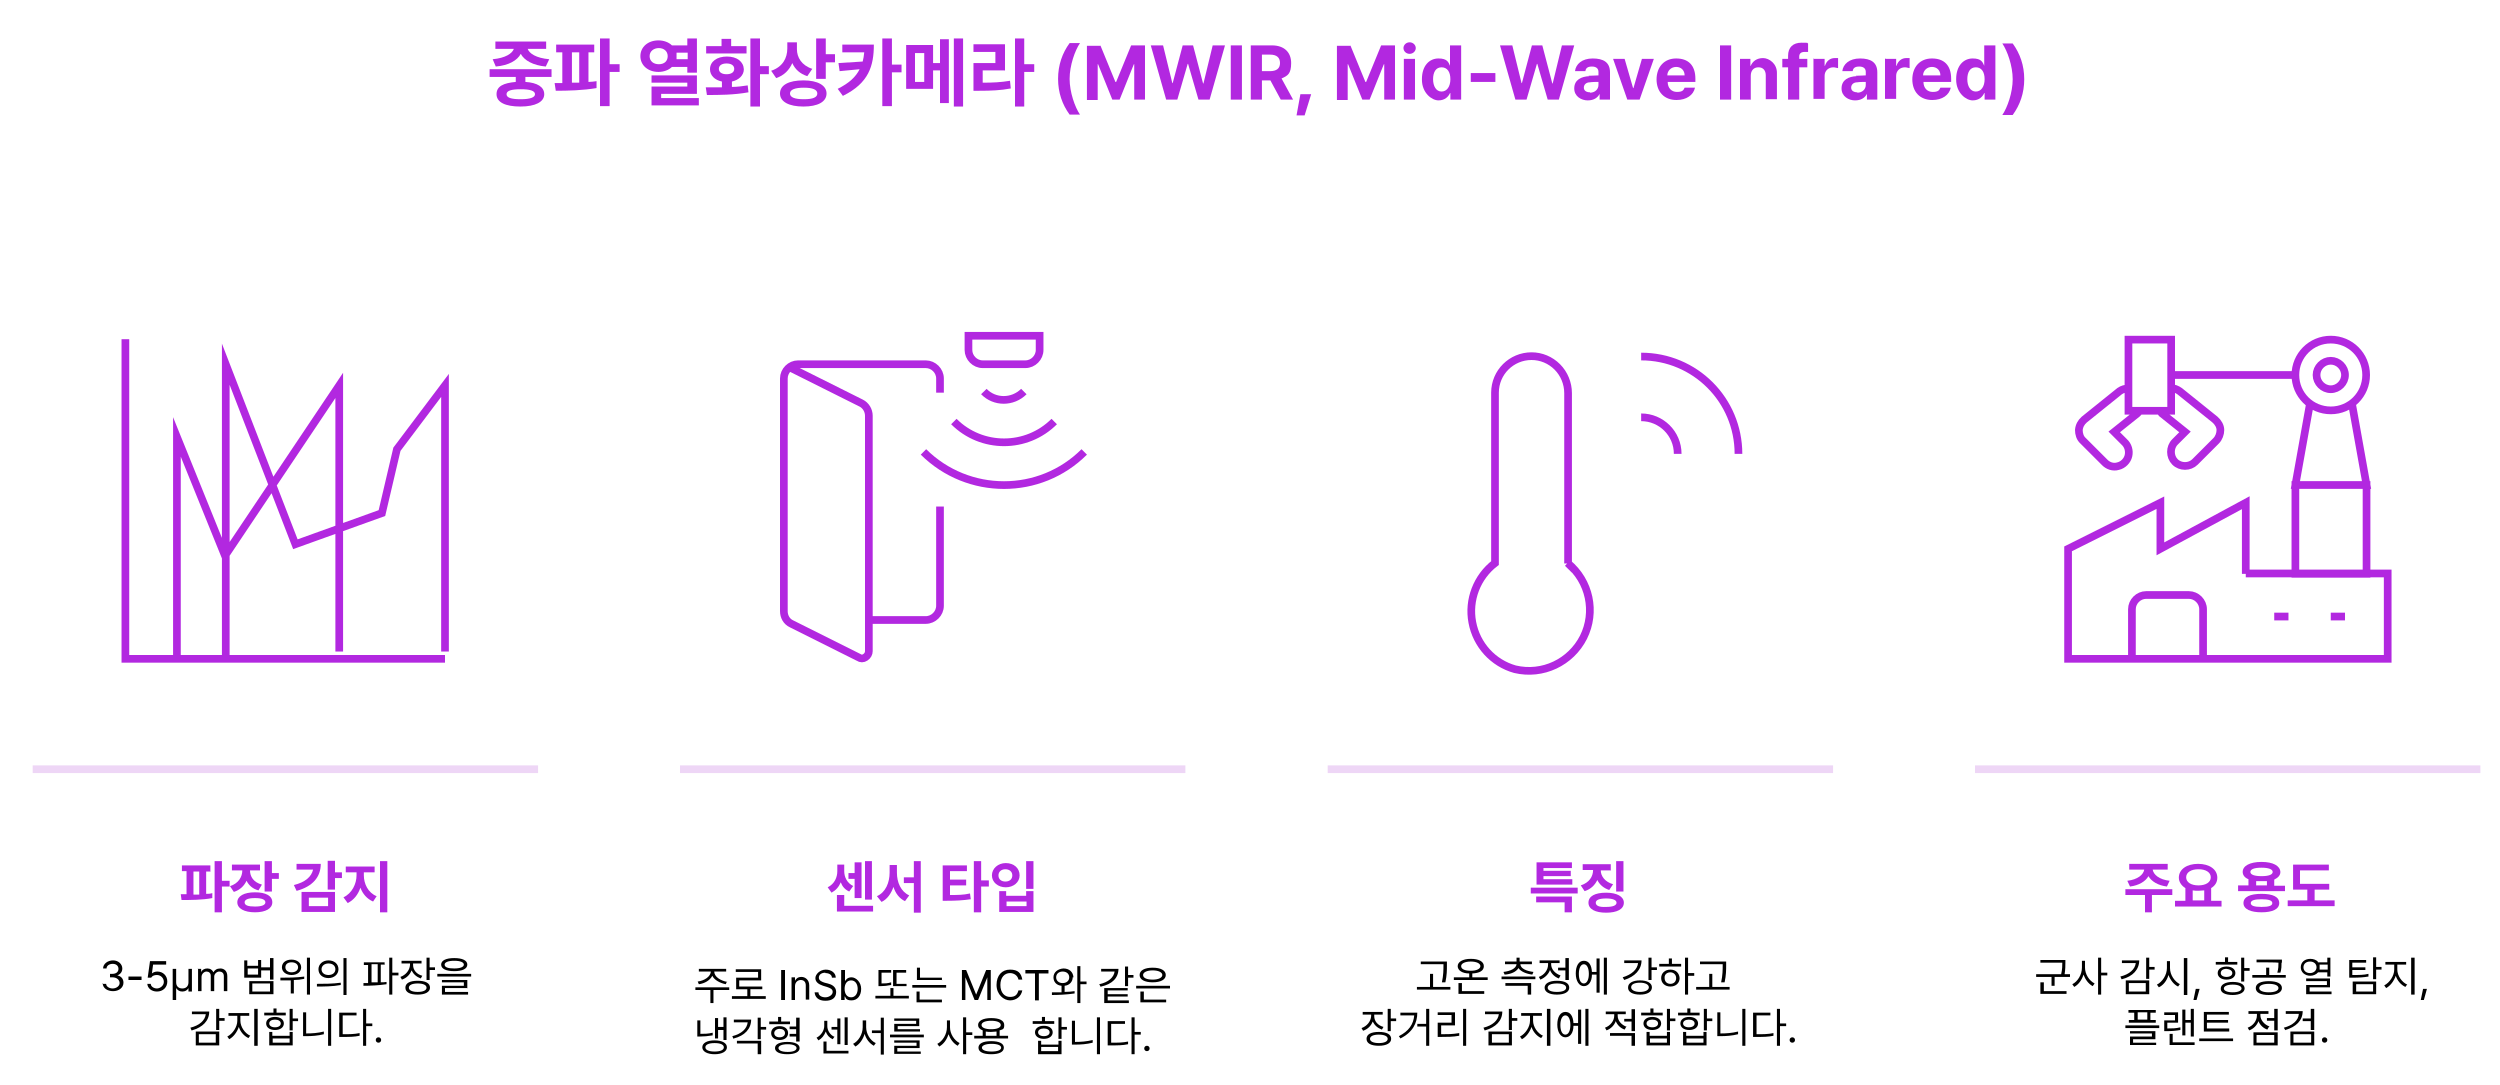 <?xml version="1.0" encoding="UTF-8"?>
<svg id="Layer_1" xmlns="http://www.w3.org/2000/svg" version="1.1" xmlns:xlink="http://www.w3.org/1999/xlink" viewBox="0 0 650 282">
  <!-- Generator: Adobe Illustrator 29.3.1, SVG Export Plug-In . SVG Version: 2.1.0 Build 151)  -->
  <defs>
    <style>
      .st0 {
        stroke: #b228e0;
      }

      .st0, .st1 {
        fill: none;
        stroke-miterlimit: 10;
        stroke-width: 2px;
      }

      .st2 {
        fill: #b228e0;
      }

      .st1 {
        stroke: #eed6f6;
      }

      .st3 {
        isolation: isolate;
      }
    </style>
  </defs>
  <g class="st3">
    <path class="st2" d="M143.4,20h-6.8v1.3c3.1.2,4.9,1.3,4.9,3.2,0,2-2.3,3.2-6.2,3.2s-6.2-1.1-6.2-3.2,1.8-2.9,5-3.2v-1.3h-6.8v-2h16.1v2h0ZM142,12.7h-4.8c.4,1.2,2.2,2.4,5.6,2.7l-.9,1.9c-3.3-.3-5.6-1.6-6.5-3.3-.9,1.7-3.1,3-6.5,3.3l-.8-1.9c3.3-.3,5.1-1.5,5.5-2.7h-4.8v-1.9h13.2v1.9ZM131.7,24.5c0,.9,1.2,1.3,3.7,1.3s3.7-.5,3.7-1.3c0-.9-1.3-1.3-3.7-1.3-2.5,0-3.7.4-3.7,1.3Z"/>
    <path class="st2" d="M154.6,13.6h-1.6v7.7c.7,0,1.4-.1,2.1-.2v1.8c-3.5.6-7.5.7-10.6.7l-.3-2h2v-8h-1.6v-2h9.9v2h0ZM150.6,21.5v-7.9h-1.9v7.9h1.9ZM158.5,16.7h2.6v2h-2.6v8.9h-2.5V10h2.5v6.7Z"/>
    <path class="st2" d="M174.7,11.8h4v-1.8h2.5v8.9h-2.5v-1.5h-4c-.8.8-2.1,1.3-3.5,1.3-2.7,0-4.7-1.7-4.7-4.1,0-2.4,2-4.1,4.7-4.1,1.4,0,2.7.5,3.5,1.3ZM168.9,14.6c0,1.3,1,2.1,2.4,2.1s2.3-.8,2.3-2.1-1-2.1-2.3-2.1-2.4.8-2.4,2.1ZM181.2,24.4h-9.3v1.1h9.8v1.9h-12.3v-4.9h9.3v-1h-9.3v-1.9h11.8v4.8h0ZM175.9,14.6c0,.3,0,.6,0,.8h2.9v-1.7h-2.9c0,.3,0,.5,0,.8Z"/>
    <path class="st2" d="M187.7,22.7v-1.5c-1.9-.4-3.1-1.6-3.1-3.2,0-2,1.8-3.3,4.4-3.3s4.3,1.3,4.4,3.3c0,1.6-1.3,2.8-3.1,3.2v1.4c1.4,0,2.8-.2,4.1-.4l.2,1.8c-3.8.7-7.8.7-10.8.7l-.3-2c1.3,0,2.8,0,4.4,0ZM194.1,13.9h-10.5v-1.9h4v-1.9h2.5v1.9h4v1.9ZM186.9,17.9c0,.9.8,1.4,2,1.4s2-.5,2-1.4-.8-1.4-2-1.4-2,.5-2,1.4ZM197.6,17.2h2.3v2.1h-2.3v8.4h-2.5V10h2.5v7.2Z"/>
    <path class="st2" d="M211.2,17.9l-1.3,1.9c-1.9-.6-3.2-1.8-3.9-3.4-.8,1.8-2.1,3.2-4.2,3.9l-1.3-1.9c3-1,4.2-3.3,4.2-5.8v-1.6h2.5v1.8c0,2.1,1.2,4.2,4,5.1ZM214.9,24.3c0,2.2-2.3,3.4-6,3.4s-6.1-1.2-6.1-3.4,2.3-3.4,6.1-3.4c3.7,0,6,1.3,6,3.4ZM205.4,24.3c0,1,1.2,1.5,3.6,1.5s3.5-.5,3.5-1.5-1.2-1.5-3.5-1.5c-2.3,0-3.6.5-3.6,1.5ZM214.7,14.1h2.4v2.1h-2.4v4.3h-2.5v-10.5h2.5v4.1Z"/>
    <path class="st2" d="M219.2,25l-1.4-1.9c3-1.5,4.7-3.1,5.7-5.1l-5.2.5-.3-2.1,6.3-.4c.2-.7.3-1.5.4-2.4h-5.7v-2h8.2c0,5.5-1.3,10-8,13.3ZM231.9,16.8h2.5v2h-2.5v8.8h-2.5V10h2.5v6.8Z"/>
    <path class="st2" d="M242.6,16.4h1.8v-6.2h2.3v16.6h-2.3v-8.5h-1.8v4.8h-7v-11.4h7v4.6ZM237.9,21.3h2.4v-7.5h-2.4v7.5ZM250.4,27.7h-2.4V10h2.4v17.7Z"/>
    <path class="st2" d="M261.2,18.3h-5.7v3.2c2.6,0,4.7-.1,7.1-.5l.2,2c-2.7.5-5.1.6-8.2.6h-1.5v-7.2h5.7v-2.9h-5.7v-2h8.2v6.9h0ZM266.3,16.7h2.6v2h-2.6v9h-2.4V10h2.4v6.7Z"/>
    <path class="st2" d="M278.1,11.2h2.7c-1.3,1.9-2.7,5.8-2.7,9.3s1.4,7.4,2.7,9.3h-2.7c-1.9-2.6-3-5.7-3-9.3s1.1-6.7,3-9.3Z"/>
    <path class="st2" d="M286.1,11.8l3.9,9.5h.2l3.9-9.5h3.6v14.1h-2.8v-9.2h-.1l-3.7,9.2h-1.9l-3.7-9.2h-.1v9.3h-2.8v-14.1h3.6Z"/>
    <path class="st2" d="M299.2,11.8h3.2l2.4,9.8h.1l2.6-9.8h2.7l2.6,9.9h.1l2.4-9.9h3.2l-4,14.1h-2.9l-2.7-9.3h-.1l-2.7,9.3h-2.9l-4-14.1Z"/>
    <path class="st2" d="M322.9,25.9h-2.9v-14.1h2.9v14.1Z"/>
    <path class="st2" d="M325.2,11.8h5.5c3.2,0,5,1.8,5,4.6s-.9,3.3-2.5,4l3,5.5h-3.2l-2.7-5h-2.2v5h-2.9v-14.1h0ZM330.2,18.5c1.7,0,2.6-.7,2.6-2.1s-.8-2.2-2.6-2.2h-2.1v4.3h2.1Z"/>
    <path class="st2" d="M339.2,30h-2.1l1-5.5h2.8l-1.7,5.5Z"/>
    <path class="st2" d="M351.1,11.8l3.9,9.5h.2l3.9-9.5h3.6v14.1h-2.8v-9.2h-.1l-3.7,9.2h-1.9l-3.7-9.2h-.1v9.3h-2.8v-14.1h3.6Z"/>
    <path class="st2" d="M364.9,12.5c0-.8.7-1.5,1.6-1.5s1.6.7,1.6,1.5-.7,1.5-1.6,1.5-1.6-.7-1.6-1.5ZM365,15.3h2.9v10.6h-2.9v-10.6Z"/>
    <path class="st2" d="M369.7,20.6c0-3.6,2-5.4,4.3-5.4s2.6,1,3,1.9h0v-5.3h2.9v14.1h-2.8v-1.7h-.1c-.4.9-1.3,1.9-3,1.9s-4.3-1.9-4.3-5.4ZM377.1,20.6c0-1.9-.8-3.1-2.3-3.1s-2.2,1.3-2.2,3.1.8,3.2,2.2,3.2,2.3-1.3,2.3-3.2Z"/>
    <path class="st2" d="M388.8,21.3h-6.4v-2.3h6.4v2.3Z"/>
    <path class="st2" d="M390,11.8h3.2l2.4,9.8h.1l2.6-9.8h2.7l2.6,9.9h.1l2.4-9.9h3.2l-4,14.1h-2.9l-2.7-9.3h-.1l-2.7,9.3h-2.9l-4-14.1Z"/>
    <path class="st2" d="M413,19.7c.8,0,2.2-.1,2.6-.1v-.9c0-.9-.6-1.4-1.7-1.4s-1.6.4-1.7,1.2h-2.7c.2-1.8,1.8-3.3,4.6-3.3s4.5,1,4.5,3.6v7.1h-2.7v-1.5h0c-.5,1-1.5,1.7-3.1,1.7s-3.5-1-3.5-3.1c0-2.3,1.9-3.1,3.9-3.2ZM413.4,24.1c1.3,0,2.2-.9,2.2-2v-.8c-.4,0-1.7,0-2.2.1-1,0-1.6.6-1.6,1.4,0,.8.7,1.2,1.6,1.2Z"/>
    <path class="st2" d="M426.3,25.9h-3.2l-3.7-10.6h3l2.2,7.6h.1l2.2-7.6h3.1l-3.7,10.6Z"/>
    <path class="st2" d="M430.7,20.7c0-3.3,2-5.5,5.1-5.5s5,1.7,5,5.3v.8h-7.2c0,1.6,1,2.6,2.4,2.6s1.7-.4,2-1.1h2.7c-.4,1.9-2.2,3.2-4.8,3.2-3.2,0-5.2-2.1-5.2-5.4ZM438,19.6c0-1.3-.9-2.2-2.2-2.2s-2.3,1-2.3,2.2h4.5Z"/>
    <path class="st2" d="M450.1,25.9h-2.9v-14.1h2.9v14.1Z"/>
    <path class="st2" d="M455.3,25.9h-2.9v-10.6h2.7v1.8h.1c.5-1.2,1.6-2,3.2-2s3.7,1.5,3.6,4v6.7h-2.9v-6.2c0-1.3-.7-2.1-1.9-2.1s-2,.8-2,2.2v6.1Z"/>
    <path class="st2" d="M469.9,17.5h-2.1v8.4h-2.9v-8.4h-1.5v-2.2h1.5v-.8c0-2.2,1.3-3.4,3.5-3.4s1.2,0,1.7.2v2.2c-.4,0-.7,0-.9,0-.9,0-1.4.4-1.4,1.2v.6h2.1v2.2Z"/>
    <path class="st2" d="M471.6,15.3h2.8v1.8h.1c.4-1.3,1.4-2,2.5-2s.7,0,.9,0v2.6c-.3,0-.8-.2-1.2-.2-1.3,0-2.3.9-2.3,2.2v6h-2.9v-10.6Z"/>
    <path class="st2" d="M482.5,19.7c.8,0,2.2-.1,2.6-.1v-.9c0-.9-.6-1.4-1.7-1.4s-1.6.4-1.7,1.2h-2.7c.2-1.8,1.8-3.3,4.6-3.3s4.5,1,4.5,3.6v7.1h-2.7v-1.5h0c-.5,1-1.5,1.7-3.1,1.7s-3.5-1-3.5-3.1c0-2.3,1.9-3.1,3.9-3.2ZM482.9,24.1c1.3,0,2.2-.9,2.2-2v-.8c-.4,0-1.7,0-2.2.1-1,0-1.6.6-1.6,1.4s.7,1.2,1.6,1.2Z"/>
    <path class="st2" d="M490.2,15.3h2.8v1.8h.1c.4-1.3,1.4-2,2.5-2s.7,0,.9,0v2.6c-.3,0-.8-.2-1.2-.2-1.3,0-2.3.9-2.3,2.2v6h-2.9v-10.6h0Z"/>
    <path class="st2" d="M497.2,20.7c0-3.3,2-5.5,5.1-5.5s5,1.7,5,5.3v.8h-7.2c0,1.6,1,2.6,2.4,2.6s1.7-.4,2-1.1h2.7c-.4,1.9-2.2,3.2-4.8,3.2-3.2,0-5.2-2.1-5.2-5.4ZM504.5,19.6c0-1.3-.9-2.2-2.2-2.2s-2.3,1-2.3,2.2h4.5Z"/>
    <path class="st2" d="M508.6,20.6c0-3.6,2-5.4,4.3-5.4s2.6,1,3,1.9h0v-5.3h2.9v14.1h-2.8v-1.7h-.1c-.4.9-1.3,1.9-3,1.9s-4.3-1.9-4.3-5.4ZM516,20.6c0-1.9-.8-3.1-2.3-3.1s-2.2,1.3-2.2,3.1.8,3.2,2.2,3.2,2.3-1.3,2.3-3.2Z"/>
    <path class="st2" d="M523.3,29.9h-2.7c1.3-1.9,2.7-5.8,2.7-9.3s-1.4-7.4-2.7-9.3h2.7c1.9,2.6,3,5.7,3,9.3s-1.1,6.7-3,9.3Z"/>
  </g>
  <g id="g-root-tx__i0wmwa1xf1xqe-fill">
    <g id="tx__i0wmwa1xf1xqe-fill">
      <g class="st3">
        <path class="st2" d="M54.8,226.6h-1.2v5.8c.5,0,1.1,0,1.6-.2v1.3c-2.6.5-5.7.5-8,.5l-.2-1.5h1.5v-6h-1.2v-1.5h7.4v1.5h0ZM51.8,232.5v-5.9h-1.5v6h1.5ZM57.7,229h2v1.5h-2v6.7h-1.9v-13.3h1.9v5.1Z"/>
        <path class="st2" d="M67.7,226.3h-2.7c0,1.6.9,3.1,3.1,3.7l-.9,1.5c-1.5-.4-2.5-1.3-3.1-2.5-.6,1.3-1.7,2.4-3.3,2.9l-1-1.5c2.2-.7,3.2-2.4,3.2-4.1h-2.7v-1.5h7.3s0,1.5,0,1.5ZM70.8,234.6c0,1.6-1.7,2.6-4.5,2.6s-4.6-1-4.6-2.6,1.7-2.6,4.6-2.6c2.8,0,4.5.9,4.5,2.6ZM63.6,234.6c0,.8.9,1.1,2.7,1.1s2.7-.4,2.7-1.1-.9-1.1-2.7-1.1-2.7.4-2.7,1.1ZM70.7,227h1.8v1.5h-1.8v3.3h-1.9v-7.9h1.9v3.1Z"/>
        <path class="st2" d="M77.1,231.6l-.7-1.5c3-.7,4.6-2.2,5-4h-4.3v-1.5h6.3c0,3.5-2.2,5.9-6.2,7ZM87.1,237.1h-8.7v-5.2h8.7s0,5.2,0,5.2ZM80.3,235.6h5v-2.2h-5v2.2ZM87.1,226.8h1.8v1.5h-1.8v3h-1.9v-7.5h1.9v2.9Z"/>
        <path class="st2" d="M98,232.9l-1,1.5c-1.6-.7-2.7-2-3.3-3.6-.6,1.8-1.7,3.2-3.3,4l-1.1-1.5c2.2-1,3.4-3.5,3.4-5.7v-.8h-2.8v-1.5h7.5v1.5h-2.8v.8c0,2.2,1.1,4.5,3.3,5.4ZM100.7,237.2h-1.9v-13.3h1.9v13.3Z"/>
      </g>
    </g>
  </g>
  <g id="g-root-tx__4pg4iy1xf1zbc-fill">
    <g id="tx__4pg4iy1xf1zbc-fill">
      <g class="st3">
        <path class="st2" d="M221.8,230.4l-1,1.4c-1.1-.5-1.8-1.3-2.2-2.4-.5,1.2-1.3,2.1-2.4,2.7l-1-1.4c1.8-.9,2.5-2.6,2.5-4.2v-1.7h1.8v1.7c0,1.5.7,3.1,2.4,3.9ZM227,237h-9.4v-4.3h1.9v2.8h7.5v1.5ZM224,233.5h-1.8v-5h-1.6v-1.5h1.6v-2.8h1.8v9.4ZM226.7,233.9h-1.8v-10h1.8v10Z"/>
        <path class="st2" d="M236.4,232.8l-1.1,1.5c-1.5-.7-2.5-2.1-3-3.7-.6,1.7-1.6,3.2-3.1,3.9l-1.2-1.5c2.3-1,3.3-3.6,3.3-6.1v-2h1.9v2c0,2.5,1,4.9,3.2,5.9ZM239.4,237.3h-1.8v-7.7h-2.6v-1.5h2.6v-4.2h1.8v13.4Z"/>
        <path class="st2" d="M251.4,226.5h-4.4v2.2h4.2v1.5h-4.2v2.5c1.9,0,3.5,0,5.2-.4l.2,1.5c-2,.3-3.9.4-6.2.4h-1.1v-9.2h6.3v1.5h0ZM255.1,228.9h2v1.6h-2v6.7h-1.9v-13.3h1.9v5.1Z"/>
        <path class="st2" d="M265.1,227.6c0,1.8-1.6,3.1-3.6,3.1s-3.6-1.3-3.6-3.1,1.6-3.2,3.6-3.2c2.1,0,3.6,1.3,3.6,3.2ZM259.6,227.6c0,1,.7,1.6,1.8,1.6s1.8-.6,1.8-1.6-.8-1.6-1.8-1.6-1.8.6-1.8,1.6ZM261.6,232.9h5.2v-1.2h1.9v5.4h-8.9v-5.4h1.8v1.2ZM266.9,235.6v-1.2h-5.2v1.2h5.2ZM268.7,231.1h-1.9v-7.2h1.9v7.2Z"/>
      </g>
    </g>
  </g>
  <g id="g-root-tx__1q5qju21xf3c3u-fill">
    <g id="tx__1q5qju21xf3c3u-fill">
      <g class="st3">
        <path class="st2" d="M410.2,232.3h-12.2v-1.5h12.2v1.5ZM408.7,237.2h-1.9v-2.6h-7.4v-1.5h9.3v4.1h0ZM408.9,230h-9.4v-5.8h9.2v1.5h-7.4v.7h7.1v1.4h-7.1v.8h7.5v1.4Z"/>
        <path class="st2" d="M418.9,226.3h-2.7c0,1.5,1.1,3,3.2,3.6l-1,1.5c-1.5-.5-2.5-1.4-3.1-2.6-.6,1.3-1.7,2.4-3.3,2.9l-1-1.5c2.2-.7,3.2-2.3,3.2-4h-2.7v-1.5h7.3v1.5h0ZM422.2,234.7c0,1.7-1.8,2.6-4.6,2.6-2.8,0-4.6-.9-4.6-2.6s1.7-2.6,4.6-2.6c2.8,0,4.6,1,4.6,2.6ZM414.9,234.7c0,.8.9,1.2,2.7,1.1,1.8,0,2.7-.4,2.7-1.1s-1-1.1-2.7-1.1c-1.8,0-2.7.4-2.7,1.1ZM422.1,231.8h-1.9v-7.9h1.9v7.9Z"/>
      </g>
    </g>
  </g>
  <g id="g-root-tx__1cua1gq1xf3dos-fill">
    <g id="tx__1cua1gq1xf3dos-fill">
      <g class="st3">
        <path class="st2" d="M564.7,232.7h-5.2v4.5h-1.8v-4.5h-5.1v-1.5h12.2v1.5h0ZM563.6,226.1h-3.9c.2,1.3,1.7,2.6,4.4,2.9l-.7,1.5c-2.3-.3-4-1.3-4.8-2.7-.8,1.4-2.5,2.4-4.8,2.7l-.7-1.5c2.7-.3,4.2-1.6,4.4-2.9h-3.9v-1.5h10v1.5h0Z"/>
        <path class="st2" d="M577.7,235.7h-12.2v-1.5h2.7v-3.3c-1-.6-1.7-1.6-1.7-2.7,0-2.2,2.1-3.6,5-3.6s5,1.4,5,3.6c0,1.2-.6,2.1-1.6,2.7v3.3h2.7v1.5h0ZM568.4,228.1c0,1.3,1.3,2.1,3.2,2.1s3.2-.8,3.2-2.1c0-1.3-1.3-2.1-3.2-2.1s-3.2.8-3.2,2.1ZM573.1,234.1v-2.6c-.5,0-1,.1-1.5.1s-1,0-1.5-.1v2.6h3Z"/>
        <path class="st2" d="M594.1,231.7h-12.2v-1.5h2.7v-1.6c-1-.4-1.5-1.1-1.5-1.9,0-1.6,1.9-2.6,4.9-2.6s4.8,1,4.9,2.6c0,.9-.6,1.5-1.6,2v1.6h2.8v1.5h0ZM592.6,234.8c0,1.6-1.8,2.4-4.6,2.4s-4.7-.8-4.7-2.4,1.7-2.4,4.7-2.4,4.6.8,4.6,2.4ZM585.1,226.7c0,.7,1,1.1,2.9,1.1s2.9-.4,2.9-1.1-1.1-1.1-2.9-1.1c-1.9,0-2.9.4-2.9,1.1ZM585.2,234.8c0,.7.9,1,2.8,1s2.8-.3,2.8-1c0-.7-1-1-2.8-1s-2.8.3-2.8,1ZM589.4,230.2v-1.1c-.4,0-.9,0-1.4,0s-1,0-1.4,0v1.1h2.9Z"/>
        <path class="st2" d="M605.7,231.3h-3.9v2.8h5.2v1.5h-12.2v-1.5h5.1v-2.8h-3.7v-6.5h9.3v1.5h-7.5v3.5h7.6v1.5h0Z"/>
      </g>
    </g>
  </g>
  <g id="g-root-tx_35m_959mne1xf1yj3-fill">
    <g id="tx_35m_959mne1xf1yj3-fill">
      <g class="st3">
        <path d="M26.6,255.8h1c0,.7.8,1.2,1.7,1.2s1.8-.6,1.8-1.4-.7-1.5-1.9-1.5h-.6v-.9h.6c1,0,1.6-.5,1.6-1.3s-.6-1.3-1.5-1.3-1.6.5-1.6,1.2h-.9c0-1.2,1.2-2.1,2.6-2.1s2.4,1,2.4,2.1c0,.9-.5,1.5-1.3,1.8h0c1,.2,1.6.9,1.6,1.9,0,1.3-1.2,2.2-2.7,2.2s-2.7-.8-2.7-2.1Z"/>
        <path d="M36.8,254.8h-3.4v-.9h3.4v.9Z"/>
        <path d="M38.3,255.8h.9c0,.7.8,1.2,1.6,1.2s1.8-.7,1.8-1.7-.8-1.8-1.8-1.8c-.7,0-1.2.2-1.5.7h-.9l.6-4.3h4.2v.9h-3.4l-.3,2.3h0c.3-.3.9-.5,1.4-.5,1.5,0,2.6,1.1,2.6,2.6s-1.1,2.6-2.7,2.6c-1.4,0-2.5-.9-2.5-2.1Z"/>
        <path d="M44.9,251.9h.9v3.5c0,1,.6,1.6,1.6,1.6s1.6-.6,1.6-1.6v-3.5h.9v5.9h-.9v-.9h0c-.3.6-.9.9-1.6.9s-1.2-.3-1.6-.9h0v3.1h-.9v-8.1h0Z"/>
        <path d="M51.4,251.9h.9v.9h0c.2-.6.8-1,1.6-1s1.3.4,1.6,1h0c.3-.6.9-1,1.8-1s1.8.6,1.8,2v3.9h-.9v-3.9c0-.9-.6-1.2-1.2-1.2s-1.3.6-1.3,1.3v3.8h-.9v-4c0-.7-.5-1.1-1.1-1.1s-1.3.6-1.3,1.4v3.7h-.9v-5.9h0Z"/>
        <path d="M64.4,251.1h2.7v-1.5h.8v1.9h2.3v-2.4h.9v5.6h-.9v-2.4h-2.3v1.9h-4.4v-4.5h.8v1.5ZM67.1,253.4v-1.6h-2.7v1.6h2.7ZM71.1,258.5h-6.3v-3.4h6.3v3.4ZM65.6,257.8h4.6v-2.1h-4.6v2.1Z"/>
        <path d="M79.1,253.9v.6c-.9.2-1.8.3-2.7.3v3.5h-.8v-3.4c-1,0-1.9,0-2.7,0v-.7c1.7,0,4.1,0,6.3-.3ZM78.3,251.5c0,1.2-1,2-2.5,2-1.4,0-2.5-.8-2.5-2s1-2,2.5-2c1.4,0,2.5.8,2.5,2ZM74.2,251.5c0,.8.7,1.3,1.6,1.3,1,0,1.7-.5,1.7-1.3s-.7-1.3-1.7-1.3c-1,0-1.6.5-1.6,1.3ZM80.6,258.6h-.8v-9.6h.8v9.6Z"/>
        <path d="M88.6,255.5v.6c-2.1.4-4.5.4-6.2.4v-.7c1.7,0,4.1,0,6.2-.3ZM88,252c0,1.3-1.1,2.3-2.6,2.3s-2.6-.9-2.6-2.3c0-1.3,1.1-2.3,2.6-2.3,1.5,0,2.6.9,2.6,2.3ZM83.6,252c0,.9.7,1.5,1.8,1.5s1.8-.6,1.8-1.5-.7-1.5-1.8-1.5c-1,0-1.8.6-1.8,1.5ZM90.1,258.7h-.8v-9.6h.8v9.6Z"/>
        <path d="M100.1,250.8h-1.1v4.6c.5,0,1,0,1.5-.1v.6c-2,.3-4.3.4-6,.4v-.7c-.1,0,1.2,0,1.2,0v-4.7h-1.1v-.7h5.4v.7h0ZM98.2,255.4v-4.7h-1.6v4.7c.5,0,1.1,0,1.6,0ZM102,252.9h1.6v.7h-1.6v5h-.8v-9.6h.8v3.9Z"/>
        <path d="M109.8,253.7l-.4.7c-1.1-.4-1.9-1.1-2.4-2.1-.4,1.1-1.3,2-2.5,2.4l-.4-.7c1.4-.5,2.4-1.7,2.5-3.1v-.4h-2.2v-.7h5.2v.7h-2.2v.4c0,1.3.9,2.4,2.4,2.8ZM111.8,256.8c0,1.1-1.2,1.8-3.2,1.8s-3.2-.6-3.2-1.8,1.2-1.8,3.2-1.8,3.2.6,3.2,1.8ZM106.3,256.8c0,.7.9,1.1,2.3,1.1s2.3-.4,2.3-1.1-.9-1.1-2.3-1.1-2.3.4-2.3,1.1ZM111.7,251.5h1.4v.7h-1.4v2.6h-.8v-5.8h.8v2.5Z"/>
        <path d="M122.5,253.9h-8.8v-.7h8.8v.7ZM121.5,250.8c0,1.1-1.3,1.7-3.4,1.7-2.1,0-3.4-.6-3.4-1.7s1.3-1.7,3.4-1.7,3.4.6,3.4,1.7ZM121.4,256.9h-5.7v1h6v.7h-6.8v-2.3h5.7v-.9h-5.7v-.6h6.6v2.2h0ZM115.6,250.8c0,.7.9,1,2.5,1s2.5-.4,2.5-1-.9-1-2.5-1c-1.6,0-2.5.4-2.5,1Z"/>
        <path d="M49.8,267.9l-.3-.7c2.4-.6,3.8-1.9,4-3.5h-3.6v-.7h4.5c0,2.4-1.7,4.1-4.5,4.9ZM57,271.8h-6.1v-3.6h6.1v3.6ZM51.7,271.1h4.4v-2.2h-4.4v2.2ZM57,264.7h1.4v.7h-1.4v2.4h-.8v-5.5h.8v2.4Z"/>
        <path d="M65.1,269.2l-.5.7c-1.1-.5-2.1-1.6-2.5-2.9-.5,1.4-1.4,2.6-2.5,3.2l-.5-.7c1.4-.7,2.6-2.5,2.6-4.1v-1.3h-2.3v-.7h5.4v.7h-2.3v1.3c0,1.6,1.2,3.3,2.6,3.9ZM67,271.9h-.9v-9.6h.9v9.6Z"/>
        <path d="M74.4,264h-5.7v-.7h2.4v-1.1h.8v1.1h2.4v.7h0ZM73.8,266.1c0,1-.9,1.7-2.3,1.7s-2.3-.7-2.3-1.7c0-1,.9-1.7,2.3-1.7,1.4,0,2.3.7,2.3,1.7ZM70,266.1c0,.6.6,1,1.5,1s1.5-.4,1.5-1c0-.6-.6-1-1.5-1-.9,0-1.5.4-1.5,1ZM70.9,269.3h4.4v-1h.8v3.5h-6.1v-3.5h.8v1ZM75.3,271.1v-1.1h-4.4v1.1h4.4ZM76.1,264.8h1.4v.7h-1.4v2.4h-.8v-5.6h.8v2.5Z"/>
        <path d="M79.6,268.7c1.5,0,3-.1,4.6-.5v.7c-1.6.4-3.1.5-4.6.5h-.8v-6.2h.8v5.4ZM86.1,271.9h-.8v-9.6h.8v9.6Z"/>
        <path d="M92.7,264h-3.6v4.9c1.7,0,3,0,4.4-.3v.7c-1.4.3-2.7.3-4.5.3h-.8v-6.3h4.5s0,.7,0,.7ZM95.2,266.1h1.6v.7h-1.6v5.1h-.8v-9.6h.8v3.8Z"/>
        <path d="M97.7,270.4c0-.4.3-.7.7-.7s.7.3.7.7-.3.7-.7.7-.7-.3-.7-.7Z"/>
      </g>
    </g>
  </g>
  <g id="g-root-tx_insbmct_9i3u1xf3bi9-fill">
    <g id="tx_insbmct_9i3u1xf3bi9-fill">
      <g class="st3">
        <path d="M189.5,257.4h-4v3.4h-.8v-3.4h-3.9v-.7h8.8v.7ZM189,255.2l-.3.7c-1.5-.3-3-1.1-3.5-2.2-.6,1.2-2,2-3.5,2.2l-.3-.7c1.7-.2,3.4-1.3,3.4-2.6h0c0,0-3.1,0-3.1,0v-.7h7.1v.7h-3.1c0,1.4,1.7,2.4,3.4,2.7Z"/>
        <path d="M199.1,259.7h-8.8v-.7h4v-1.8h-2.9v-3h5.7v-1.5h-5.8v-.7h6.6v2.9h-5.7v1.6h6v.7h-3.1v1.8h4s0,.7,0,.7Z"/>
        <path d="M204.1,260h-1v-7.8h1v7.8Z"/>
        <path d="M206.7,260h-.9v-5.9h.9v.9h0c.3-.6.8-1,1.7-1s2,.7,2,2.2v3.7h-.9v-3.7c0-.9-.5-1.4-1.3-1.4s-1.5.6-1.5,1.6v3.5h0Z"/>
        <path d="M214.6,252.9c-1,0-1.7.5-1.7,1.3s.9,1.1,1.5,1.3l.8.2c.8.2,2.2.7,2.2,2.2s-1,2.3-2.8,2.3-2.7-.9-2.8-2.2h1c0,.9.9,1.3,1.8,1.3s1.9-.6,1.9-1.4-.7-1-1.5-1.3l-1-.3c-1.2-.4-2-1-2-2s1.2-2.2,2.7-2.2,2.6.9,2.6,2.1h-1c0-.8-.8-1.2-1.7-1.2Z"/>
        <path d="M218.8,252.2h.9v2.9h0c.2-.3.6-1,1.7-1s2.5,1.2,2.5,3-1,3-2.5,3-1.5-.7-1.7-1h-.1v.9h-.9v-7.8h0ZM221.3,259.3c1.1,0,1.7-1,1.7-2.2s-.6-2.2-1.7-2.2-1.7.9-1.7,2.2c0,1.3.6,2.2,1.7,2.2Z"/>
        <path d="M236.4,259.6h-8.8v-.7h3.9v-2h.8v2h4s0,.7,0,.7ZM231.6,252.9h-2.4v2.8c.8,0,1.6,0,2.5-.3v.7c-1,.2-1.9.3-2.8.3h-.5v-4.2h3.3v.7ZM235.7,256.4h-3.5v-4.2h3.4v.7h-2.5v2.9h2.6v.7Z"/>
        <path d="M246,256.8h-8.8v-.7h8.8v.7ZM245,260.6h-6.7v-2.8h.8v2.1h5.8v.7ZM245,254.8h-6.6v-3.2h.8v2.6h5.7v.7Z"/>
        <path d="M251.2,252.2l2.6,6.4h0l2.6-6.4h1.2v7.8h-.9v-5.9h0l-2.4,5.9h-.9l-2.4-5.9h0v5.9h-.9v-7.8h1.2Z"/>
        <path d="M262.6,253c-1.4,0-2.5,1.1-2.5,3.1s1.1,3.1,2.5,3.1,1.9-.6,2.2-1.7h1c-.3,1.6-1.6,2.6-3.2,2.6s-3.5-1.5-3.5-4,1.4-4,3.5-4,2.9.9,3.2,2.6h-1c-.2-1.1-1.2-1.7-2.2-1.7Z"/>
        <path d="M266.7,252.2h5.9v.9h-2.5v7h-1v-7h-2.5v-.9Z"/>
        <path d="M278.9,254.1c0,1.2-.9,2.1-2.1,2.2v1.6c.9,0,1.8-.1,2.6-.2v.6c-2,.3-4.3.4-5.9.4v-.7c.6,0,1.5,0,2.5,0v-1.7c-1.3-.1-2.1-1-2.1-2.2,0-1.3,1.1-2.2,2.6-2.3,1.5,0,2.5.9,2.6,2.3ZM274.6,254.1c0,.9.7,1.5,1.7,1.5s1.7-.6,1.7-1.5c0-.9-.7-1.5-1.7-1.5-1,0-1.7.6-1.7,1.5ZM280.9,255.2h1.6v.7h-1.6v4.9h-.8v-9.6h.8v4Z"/>
        <path d="M286.2,256.6l-.4-.7c2.4-.5,3.8-1.8,4-3.3h-3.5v-.7h4.5c0,2.4-1.7,4-4.5,4.6ZM293.3,257.5h-5.3v1h5.2v.6h-5.2v1h5.5v.7h-6.4v-3.9h6.1v.6h0ZM293.3,253.5h1.4v.7h-1.4v2.2h-.8v-5.1h.8v2.2Z"/>
        <path d="M304.1,257h-8.7v-.7h8.8s0,.7,0,.7ZM303.1,253.5c0,1.2-1.3,1.9-3.4,1.9s-3.4-.7-3.4-1.9,1.3-1.9,3.4-1.9c2.1,0,3.4.7,3.4,1.9ZM303.1,260.6h-6.6v-2.8h.9v2.1h5.8v.7ZM297.2,253.5c0,.8,1,1.2,2.5,1.2s2.5-.5,2.5-1.2-1-1.2-2.5-1.2-2.5.5-2.5,1.2Z"/>
        <path d="M182.1,268.8c1,0,2,0,3.2-.3v.7c-1.2.2-2.3.3-3.4.3h-.6v-4.2h.8v3.4h0ZM189,272.3c0,1.1-1.3,1.8-3.2,1.8s-3.2-.7-3.2-1.8c0-1.1,1.2-1.8,3.2-1.8s3.2.7,3.2,1.8ZM183.4,272.3c0,.7.9,1.1,2.4,1.1s2.4-.4,2.4-1.1c0-.7-.9-1.1-2.4-1.1s-2.4.4-2.4,1.1ZM188.9,270.4h-.8v-2.6h-1.4v2.2h-.8v-5.3h.8v2.3h1.4v-2.5h.8v5.8Z"/>
        <path d="M190.7,270.1l-.3-.7c2.4-.6,3.8-1.9,4-3.6h-3.6v-.7h4.5c0,2.4-1.7,4.2-4.5,4.9ZM197.8,274.1h-.8v-2.8h-5.4v-.7h6.3v3.5ZM197.8,267h1.4v.7h-1.4v2.5h-.8v-5.6h.8v2.4Z"/>
        <path d="M205.4,266.3h-5.4v-.7h2.3v-1.2h.8v1.2h2.3v.7h0ZM204.9,268.6c0,1.1-.9,1.8-2.2,1.8s-2.2-.7-2.2-1.8c0-1.1.9-1.8,2.2-1.8s2.2.7,2.2,1.8ZM201.3,268.6c0,.7.6,1.1,1.4,1.1s1.4-.4,1.4-1.1c0-.7-.6-1.1-1.4-1.1-.8,0-1.4.5-1.4,1.1ZM207.9,272.5c0,1-1.2,1.6-3.2,1.6s-3.2-.6-3.2-1.6,1.2-1.6,3.2-1.6c2,0,3.2.6,3.2,1.6ZM202.4,272.5c0,.6.9,1,2.4,1s2.3-.4,2.3-1-.9-1-2.3-1c-1.5,0-2.4.4-2.4,1ZM207.9,270.8h-.9v-1.3h-1.7v-.7h1.7v-1.2h-1.7v-.7h1.7v-2.3h.9v6.2Z"/>
        <path d="M217,269.5l-.5.7c-.9-.4-1.5-1.1-1.8-2-.4,1-1,1.8-1.9,2.3l-.5-.7c1.2-.6,2-1.9,2-3v-1.4h.8v1.4c0,1.1.7,2.3,1.9,2.8ZM220.7,273.9h-6.6v-3.1h.8v2.4h5.7s0,.7,0,.7ZM218.5,271.5h-.8v-3.8h-1.5v-.7h1.5v-2.2h.8v6.7ZM220.4,271.7h-.8v-7.2h.8v7.2Z"/>
        <path d="M227.7,271.2l-.5.7c-1.1-.6-2-1.7-2.4-3.1-.4,1.4-1.3,2.7-2.4,3.3l-.6-.7c1.4-.7,2.5-2.5,2.5-4.3v-1.8h.9v1.8c0,1.7,1.1,3.5,2.5,4.1ZM229.8,274.2h-.8v-5.6h-2.3v-.7h2.3v-3.3h.8v9.6Z"/>
        <path d="M240.2,269.7h-8.8v-.7h8.8v.7ZM239.1,272.5h-5.8v.9h6.1v.6h-6.9v-2.1h5.8v-.8h-5.8v-.6h6.6v2h0ZM239.1,266.8h-5.7v.8h5.8v.6h-6.7v-2h5.7v-.8h-5.7v-.6h6.5v2h0Z"/>
        <path d="M249.5,271.2l-.5.7c-1.1-.6-1.9-1.7-2.4-3-.4,1.4-1.3,2.6-2.4,3.2l-.5-.7c1.4-.7,2.5-2.5,2.5-4.3v-1.8h.8v1.8c0,1.7,1.1,3.4,2.5,4.1ZM251.2,268.4h1.6v.7h-1.6v5h-.8v-9.6h.8v3.9Z"/>
        <path d="M262.1,270h-8.8v-.7h2.2v-1.4c-.8-.3-1.2-.8-1.2-1.4,0-1.1,1.3-1.8,3.4-1.8s3.4.6,3.4,1.8-.4,1.1-1.2,1.4v1.4h2.2v.7ZM261,272.4c0,1.1-1.2,1.7-3.3,1.7s-3.3-.6-3.3-1.7,1.2-1.7,3.3-1.7c2.1,0,3.3.6,3.3,1.7ZM255.2,266.5c0,.7,1,1.1,2.5,1.1s2.5-.4,2.5-1.1-1-1.1-2.5-1.1-2.5.4-2.5,1.1ZM255.3,272.4c0,.6.9,1,2.5,1s2.5-.4,2.5-1-.9-1-2.5-1c-1.5,0-2.5.4-2.5,1ZM259.1,269.3v-1.1c-.4,0-.9.1-1.4.1s-1,0-1.4-.1v1.1h2.7Z"/>
        <path d="M274.2,266.2h-5.7v-.7h2.4v-1.1h.8v1.1h2.4v.7h0ZM273.7,268.4c0,1-.9,1.7-2.3,1.7s-2.3-.7-2.3-1.7c0-1,.9-1.7,2.3-1.7,1.4,0,2.3.7,2.3,1.7ZM269.9,268.4c0,.6.6,1,1.5,1s1.5-.4,1.5-1c0-.6-.6-1-1.5-1-.9,0-1.5.4-1.5,1ZM270.8,271.6h4.4v-1h.8v3.5h-6.1v-3.5h.8v1h0ZM275.1,273.3v-1.1h-4.4v1.1h4.4ZM276,267h1.4v.7h-1.4v2.4h-.8v-5.6h.8v2.5Z"/>
        <path d="M279.5,270.9c1.5,0,3-.1,4.6-.5v.7c-1.6.4-3.1.5-4.6.5h-.8v-6.2h.8v5.4h0ZM286,274.1h-.8v-9.6h.8v9.6Z"/>
        <path d="M292.5,266.2h-3.6v4.9c1.7,0,3,0,4.4-.3v.7c-1.4.3-2.7.3-4.5.3h-.8v-6.3h4.5v.7ZM295,268.3h1.6v.7h-1.6v5.1h-.8v-9.6h.8v3.8Z"/>
        <path d="M297.5,272.6c0-.4.3-.7.7-.7s.7.3.7.7-.3.7-.7.7-.7-.3-.7-.7Z"/>
      </g>
    </g>
  </g>
  <g id="g-root-tx__1lpx1pm1xf3cw3-fill">
    <g id="tx__1lpx1pm1xf3cw3-fill">
      <g class="st3">
        <path d="M377.2,257.3h-8.8v-.7h3.4v-3.4h.8v3.4h4.5v.7h0ZM376.2,251c0,1.2,0,2.5-.4,4.4h-.9c.4-1.9.4-3.3.4-4.4v-.3h-5.9v-.7h6.8v1h0Z"/>
        <path d="M386.8,254.8h-8.8v-.7h4v-1c-1.8,0-3-.8-3-1.9s1.3-1.9,3.4-1.9,3.4.7,3.4,1.9-1.1,1.8-3,1.9v1h4v.7h0ZM385.8,258.4h-6.6v-2.8h.9v2.1h5.8v.7h0ZM379.9,251.2c0,.8,1,1.2,2.5,1.2s2.5-.5,2.5-1.2-1-1.2-2.5-1.2-2.5.5-2.5,1.2Z"/>
        <path d="M399.2,254.6h-8.8v-.7h8.8v.7ZM395.2,250h3.1v.7h-3c0,1.1,1.6,1.8,3.4,2l-.3.7c-1.6-.2-3-.8-3.6-1.7-.6,1-2,1.6-3.6,1.7l-.3-.7c1.8-.2,3.3-.9,3.4-2h-3v-.7h3v-1h.8v1h0ZM398.1,258.6h-.9v-2.3h-5.8v-.7h6.7v3h0Z"/>
        <path d="M405.7,253.7l-.4.7c-1.1-.4-1.9-1.2-2.3-2.2-.4,1.1-1.3,2-2.5,2.5l-.4-.7c1.4-.5,2.4-1.8,2.4-3.2v-.4h-2.2v-.7h5.2v.7h-2.2v.3c0,1.3,1,2.4,2.4,2.9ZM408,256.8c0,1.1-1.2,1.8-3.2,1.8-2,0-3.2-.7-3.2-1.8s1.2-1.8,3.2-1.8,3.2.6,3.2,1.8ZM402.4,256.8c0,.7.9,1.1,2.4,1.1s2.4-.4,2.4-1.1-.9-1.1-2.4-1.1-2.4.4-2.4,1.1ZM407.9,254.8h-.9v-2.5h-1.9v-.7h1.9v-2.5h.9v5.7Z"/>
        <path d="M415.9,258.1h-.8v-4.7h-1.2c0,1.9-.9,3-2.1,3s-2.1-1.3-2.1-3.3.8-3.3,2.1-3.3,2,1.1,2.1,2.9h1.2v-3.5h.8v8.9h0ZM410.5,253.2c0,1.6.5,2.5,1.3,2.5.8,0,1.3-1,1.3-2.5s-.5-2.5-1.3-2.5-1.3,1-1.3,2.5ZM417.8,258.6h-.8v-9.6h.8v9.6Z"/>
        <path d="M422.3,254.8l-.4-.7c2.3-.7,3.8-2,4-3.7h-3.6v-.7h4.5c0,2.4-1.7,4.2-4.5,5.1ZM429.5,256.7c0,1.2-1.2,1.9-3.1,1.9s-3.2-.7-3.1-1.9c0-1.1,1.2-1.8,3.1-1.8s3.1.7,3.1,1.8ZM424.1,256.7c0,.7.9,1.2,2.3,1.2s2.3-.5,2.3-1.2-.9-1.2-2.3-1.2c-1.4,0-2.3.4-2.3,1.2ZM429.4,251.5h1.4v.7h-1.4v2.6h-.8v-5.8h.8v2.5h0Z"/>
        <path d="M437.1,251.3h-5.7v-.7h2.5v-1.4h.8v1.4h2.4v.7h0ZM436.7,254.3c0,1.3-1,2.2-2.4,2.2s-2.4-.9-2.4-2.2c0-1.3,1-2.2,2.4-2.2s2.3.9,2.4,2.2ZM432.8,254.3c0,.9.6,1.5,1.5,1.5.9,0,1.5-.6,1.5-1.5,0-.9-.7-1.5-1.5-1.5-.9,0-1.6.6-1.5,1.5ZM438.9,253h1.6v.7h-1.6v4.9h-.8v-9.6h.8v4Z"/>
        <path d="M449.8,257.3h-8.8v-.7h3.4v-3.4h.8v3.4h4.5v.7ZM448.8,251c0,1.2,0,2.5-.4,4.4h-.9c.4-1.9.4-3.3.4-4.4v-.3h-5.9v-.7h6.8v1Z"/>
        <path d="M359.7,267l-.4.7c-1.1-.4-1.9-1.1-2.4-2.1-.4,1.1-1.3,2-2.5,2.4l-.4-.7c1.4-.5,2.4-1.7,2.5-3.1v-.4h-2.2v-.7h5.2v.7h-2.2v.4c0,1.3.9,2.4,2.4,2.8ZM361.7,270.1c0,1.1-1.2,1.8-3.2,1.8s-3.2-.6-3.2-1.8,1.2-1.8,3.2-1.8,3.2.6,3.2,1.8ZM356.2,270.1c0,.7.9,1.1,2.3,1.1s2.3-.4,2.3-1.1-.9-1.1-2.3-1.1-2.3.4-2.3,1.1ZM361.6,264.8h1.4v.7h-1.4v2.6h-.8v-5.8h.8v2.5h0Z"/>
        <path d="M364.2,270.1l-.5-.7c2.6-1.3,3.8-3.1,4-5.4h-3.6v-.7h4.4c0,2.7-1.2,5.1-4.4,6.7ZM371.6,271.9h-.8v-5h-2.3v-.7h2.3v-3.9h.8v9.6Z"/>
        <path d="M378.3,266.6h-3.6v2.3c1.6,0,3,0,4.7-.3v.7c-1.7.3-3.1.3-4.8.3h-.8v-3.7h3.6v-2h-3.6v-.7h4.5v3.4h0ZM381.2,271.9h-.8v-9.6h.8v9.6Z"/>
        <path d="M386,267.9l-.3-.7c2.4-.6,3.8-1.9,4-3.5h-3.6v-.7h4.5c0,2.4-1.7,4.1-4.5,4.9ZM393.1,271.8h-6.1v-3.6h6.1v3.6ZM387.9,271.1h4.4v-2.2h-4.4v2.2ZM393.1,264.7h1.4v.7h-1.4v2.4h-.8v-5.5h.8v2.4Z"/>
        <path d="M401.2,269.2l-.5.7c-1.1-.5-2.1-1.6-2.5-2.9-.5,1.4-1.4,2.6-2.5,3.2l-.5-.7c1.4-.7,2.6-2.5,2.6-4.1v-1.3h-2.3v-.7h5.4v.7h-2.3v1.3c0,1.6,1.2,3.3,2.6,3.9ZM403.1,271.9h-.9v-9.6h.9v9.6Z"/>
        <path d="M411.1,271.4h-.8v-4.7h-1.2c0,1.9-.9,3-2.1,3s-2.1-1.3-2.1-3.3.8-3.3,2.1-3.3,2,1.1,2.1,2.9h1.2v-3.5h.8v8.9h0ZM405.7,266.5c0,1.6.5,2.5,1.3,2.5.8,0,1.3-1,1.3-2.5s-.5-2.5-1.3-2.5c-.8,0-1.3,1-1.3,2.5ZM413,271.9h-.8v-9.6h.8v9.6Z"/>
        <path d="M422.8,267l-.4.7c-1.1-.4-1.9-1.2-2.3-2.2-.4,1.1-1.3,2-2.4,2.4l-.4-.7c1.4-.5,2.4-1.8,2.4-3.1v-.4h-2.2v-.7h5.2v.7h-2.1v.4c0,1.3,1,2.4,2.4,2.9ZM425.1,271.9h-.9v-2.6h-5.6v-.7h6.5v3.3ZM425.1,268.1h-.9v-2.5h-1.9v-.7h1.9v-2.5h.9v5.8Z"/>
        <path d="M432.4,264h-5.7v-.7h2.4v-1.1h.8v1.1h2.4v.7h0ZM431.9,266.1c0,1-.9,1.7-2.3,1.7s-2.3-.7-2.3-1.7c0-1,.9-1.7,2.3-1.7,1.4,0,2.3.7,2.3,1.7ZM428.1,266.1c0,.6.6,1,1.5,1s1.5-.4,1.5-1c0-.6-.6-1-1.5-1-.9,0-1.5.4-1.5,1ZM429,269.3h4.4v-1h.8v3.5h-6.1v-3.5h.8v1h0ZM433.4,271.1v-1.1h-4.4v1.1h4.4ZM434.2,264.8h1.4v.7h-1.4v2.4h-.8v-5.6h.8v2.5Z"/>
        <path d="M442,264h-5.7v-.7h2.4v-1.1h.8v1.1h2.4v.7h0ZM441.5,266.1c0,1-.9,1.7-2.3,1.7s-2.3-.7-2.3-1.7c0-1,.9-1.7,2.3-1.7,1.4,0,2.3.7,2.3,1.7ZM437.6,266.1c0,.6.6,1,1.5,1s1.5-.4,1.5-1c0-.6-.6-1-1.5-1-.9,0-1.5.4-1.5,1ZM438.5,269.3h4.4v-1h.8v3.5h-6.1v-3.5h.8v1h0ZM442.9,271.1v-1.1h-4.4v1.1h4.4ZM443.8,264.8h1.4v.7h-1.4v2.4h-.8v-5.6h.8v2.5Z"/>
        <path d="M447.3,268.7c1.5,0,3-.1,4.6-.5v.7c-1.6.4-3.1.5-4.6.5h-.8v-6.2h.8v5.4ZM453.8,271.9h-.8v-9.6h.8v9.6Z"/>
        <path d="M460.3,264h-3.6v4.9c1.7,0,3,0,4.4-.3v.7c-1.4.3-2.7.3-4.5.3h-.8v-6.3h4.5v.7h0ZM462.8,266.1h1.6v.7h-1.6v5.1h-.8v-9.6h.8v3.8Z"/>
        <path d="M465.3,270.4c0-.4.3-.7.7-.7s.7.3.7.7-.3.7-.7.7-.7-.3-.7-.7Z"/>
      </g>
    </g>
  </g>
  <g id="g-root-tx__18egjca1xf3eh1-fill">
    <g id="tx__18egjca1xf3eh1-fill">
      <g class="st3">
        <path d="M537,250.3c0,.8,0,1.7-.2,3h1.4v.7h-4v2.3h-.8v-2.3h-4v-.7h6.5c.3-1.3.3-2.2.3-3h0c0,0-5.7,0-5.7,0v-.7h6.5v.8h0ZM537.2,258.4h-6.7v-3h.9v2.3h5.9v.7h0Z"/>
        <path d="M544.6,255.7l-.5.7c-1.1-.6-1.9-1.7-2.4-3-.4,1.4-1.3,2.6-2.4,3.2l-.5-.7c1.4-.7,2.5-2.5,2.5-4.3v-1.8h.8v1.8c0,1.7,1.1,3.4,2.5,4.1ZM546.3,252.9h1.6v.7h-1.6v5h-.8v-9.6h.8v3.9Z"/>
        <path d="M551.6,254.6l-.3-.7c2.4-.6,3.8-1.9,4-3.5h-3.6v-.7h4.5c0,2.4-1.7,4.2-4.5,4.9ZM558.8,258.5h-6.1v-3.6h6.1v3.6ZM553.5,257.8h4.4v-2.2h-4.4v2.2ZM558.8,251.4h1.4v.7h-1.4v2.4h-.8v-5.5h.8v2.4Z"/>
        <path d="M566.8,255.8l-.5.7c-1.1-.5-2-1.7-2.5-3-.4,1.5-1.4,2.7-2.5,3.2l-.5-.7c1.4-.7,2.6-2.5,2.6-4.3v-1.8h.8v1.8c0,1.8,1.2,3.5,2.6,4.2ZM568.7,258.7h-.9v-9.6h.9v9.6Z"/>
        <path d="M571.1,260h-.8l.6-2.9h1l-.8,2.9Z"/>
        <path d="M581.8,250.8h-5.7v-.7h2.4v-1.2h.8v1.2h2.4v.7h0ZM581.2,253c0,1-.9,1.7-2.3,1.7s-2.3-.7-2.3-1.7c0-1,.9-1.7,2.3-1.7s2.3.7,2.3,1.7ZM583.6,257c0,1-1.2,1.7-3.1,1.7s-3.2-.6-3.1-1.7c0-1,1.2-1.7,3.1-1.7s3.1.6,3.1,1.7ZM577.4,253c0,.6.6,1,1.5,1s1.5-.4,1.5-1c0-.6-.6-1-1.5-1.1-.9,0-1.5.4-1.5,1.1ZM578.2,257c0,.6.9,1,2.3,1s2.3-.4,2.3-1-.9-1-2.3-1c-1.4,0-2.3.4-2.3,1ZM583.5,251.7h1.4v.7h-1.4v2.8h-.8v-6.2h.8v2.7Z"/>
        <path d="M594.3,254.2h-8.7v-.7h3.6v-1.9h.8v1.9h4.3v.7ZM593.3,256.9c0,1.1-1.3,1.8-3.4,1.8s-3.4-.6-3.4-1.8,1.3-1.8,3.4-1.8c2.1,0,3.4.6,3.4,1.8ZM593.2,250.3c0,.8,0,1.6-.3,2.6h-.8c.3-1.1.3-1.8.3-2.6h0c0-.1-5.7-.1-5.7-.1v-.7h6.6v.8h0ZM587.4,256.9c0,.7,1,1.1,2.5,1.1s2.5-.4,2.5-1.1c0-.7-1-1.1-2.5-1.1-1.5,0-2.5.4-2.5,1.1Z"/>
        <path d="M602.6,250.2h2.5v-1.2h.8v4.9h-.8v-1.1h-2.4c-.4.5-1.2.9-2,.9-1.4,0-2.5-.9-2.5-2.2s1-2.2,2.5-2.2c.8,0,1.6.3,2,.8ZM598.9,251.5c0,.9.7,1.5,1.7,1.5.9,0,1.7-.6,1.7-1.5s-.7-1.5-1.7-1.5c-1,0-1.7.6-1.7,1.5ZM605.9,256.7h-5.4v1.1h5.7v.7h-6.6v-2.4h5.4v-1h-5.4v-.7h6.2v2.3h0ZM603.1,251.5c0,.2,0,.4,0,.6h2.1v-1.3h-2.1c0,.2,0,.4,0,.7Z"/>
        <path d="M615.2,250.3h-3.6v1.2h3.4v.7h-3.4v1.3c1.9,0,2.9,0,4.2-.3v.7c-1.2.2-2.3.3-4.3.3h-.7v-4.6h4.4v.7ZM617.8,258.5h-6.1v-3.3h6.1v3.3ZM612.6,257.8h4.4v-1.9h-4.4v1.9ZM617.8,251.4h1.4v.7h-1.4v2.5h-.8v-5.7h.8v2.4Z"/>
        <path d="M625.9,255.9l-.5.7c-1.1-.5-2.1-1.6-2.5-2.9-.5,1.4-1.4,2.6-2.5,3.2l-.5-.7c1.4-.7,2.6-2.5,2.6-4.1v-1.3h-2.3v-.7h5.4v.7h-2.3v1.3c0,1.6,1.2,3.3,2.6,3.9ZM627.8,258.6h-.9v-9.6h.9v9.6Z"/>
        <path d="M630.2,260h-.8l.6-2.9h1l-.8,2.9Z"/>
        <path d="M561.4,267.3h-8.8v-.7h8.8v.7ZM560.6,263.3h-1.5v1.9h1.4v.7h-7v-.7h1.4v-1.9h-1.5v-.7h7.1v.7ZM560.3,270.2h-5.7v.9h6v.6h-6.8v-2.2h5.7v-.8h-5.7v-.6h6.6v2.1ZM558.3,265.1v-1.9h-2.5v1.9h2.5Z"/>
        <path d="M566.3,265.9h-2.8v1.5c1.3,0,2.2,0,3.4-.3v.7c-1.1.2-2.2.3-3.6.3h-.6v-2.8h2.8v-1.4h-2.8v-.7h3.6v2.7h0ZM570.7,271.7h-6.6v-2.9h.8v2.2h5.7v.7ZM570.4,269.5h-.8v-3.6h-1.4v3.3h-.8v-6.7h.8v2.7h1.4v-2.9h.8v7.2Z"/>
        <path d="M580.6,270.7h-8.8v-.7h8.8v.7ZM579.6,268.2h-6.6v-5.1h6.5v.7h-5.7v1.4h5.5v.7h-5.5v1.5h5.8v.7h0Z"/>
        <path d="M589.9,267l-.4.7c-1.1-.4-1.9-1.2-2.3-2.2-.4,1.1-1.3,2-2.4,2.4l-.4-.7c1.4-.5,2.4-1.8,2.4-3.2v-.4h-2.2v-.7h5.2v.7h-2.1v.4c0,1.2,1,2.4,2.4,2.9ZM592.2,271.8h-6.3v-3.4h6.3v3.4h0ZM586.7,271.1h4.6v-2h-4.6v2ZM592.2,267.9h-.9v-2.5h-1.9v-.7h1.9v-2.4h.9v5.6Z"/>
        <path d="M594.2,267.9l-.4-.7c2.3-.6,3.8-1.9,3.9-3.6h-3.4v-.7h4.4c0,2.4-1.7,4.1-4.5,4.9ZM601.7,271.8h-6.2v-3.6h6.2v3.6ZM596.3,271.1h4.6v-2.2h-4.6v2.2ZM601.7,267.8h-.9v-2.3h-2.1v-.7h2.1v-2.5h.9v5.5h0Z"/>
        <path d="M603.7,270.4c0-.4.3-.7.7-.7s.7.3.7.7-.3.7-.7.7-.7-.3-.7-.7Z"/>
      </g>
    </g>
  </g>
  <g id="g-root-cp_1_g-1_v7d9ey1xfk8wd-stroke">
    <g id="cp_1_g-1_v7d9ey1xfk8wd-stroke">
      <path class="st1" d="M8.5,200h131.4"/>
    </g>
  </g>
  <g id="g-root-cp_2_g-2_qs68dm1xfk6iv-stroke">
    <g id="cp_2_g-2_qs68dm1xfk6iv-stroke">
      <path class="st1" d="M176.8,200h131.4"/>
    </g>
  </g>
  <g id="g-root-cp_3_g-3_qs68dm1xfk6ix-stroke">
    <g id="cp_3_g-3_qs68dm1xfk6ix-stroke">
      <path class="st1" d="M345.2,200h131.4"/>
    </g>
  </g>
  <g id="g-root-cp_4_g-4_mccq961xfk7b7-stroke">
    <g id="cp_4_g-4_mccq961xfk7b7-stroke">
      <path class="st1" d="M513.5,200h131.4"/>
    </g>
  </g>
  <g id="g-root-ic_valu_4lp6ui1xfk6iq-stroke">
    <g id="ic_valu_4lp6ui1xfk6iq-stroke">
      <path class="st0" d="M115.7,171.3H32.6v-83.1M46,171.3v-57.7l12.5,30.9,29.7-44.3v69.2M58.7,171.3v-76.6l18.1,46.8,22.5-8.1,3.9-16.6,12.5-16.6v69.2"/>
    </g>
  </g>
  <g id="g-root-ic_door_90w7vu1xflma3-stroke">
    <g id="ic_door_90w7vu1xflma3-stroke">
      <path class="st0" d="M244.4,131.7v25.8c0,2-1.7,3.7-3.7,3.7h-14.8M205.3,95.5l18.6,9.3c1.2.6,2,1.9,2,3.3v61.2c0,.6-.3,1.2-.9,1.6s-1.2.4-1.8,0l-17.4-8.7c-1.3-.6-2-1.9-2-3.3v-60.5c0-2,1.7-3.7,3.7-3.7h33.2c2,0,3.7,1.7,3.7,3.7v3.7M251.8,87.3h18.5v3.7c0,2-1.7,3.7-3.7,3.7h-11.1c-2,0-3.7-1.7-3.7-3.7v-3.7h0ZM266.2,101.8c-2.9,2.9-7.6,2.9-10.4,0M274.1,109.6c-7.2,7.2-18.9,7.2-26.1,0M281.9,117.5c-11.5,11.5-30.2,11.5-41.8,0"/>
    </g>
  </g>
  <g id="g-root-ic_temp_deuaqy1xfn0n8-stroke">
    <g id="ic_temp_deuaqy1xfn0n8-stroke">
      <path class="st0" d="M426.7,92.7c14,0,25.3,11.3,25.3,25.3M426.7,108.5c5.2,0,9.5,4.2,9.5,9.5M407.7,146.5v-44.3c0-2.5-1-5-2.8-6.8-1.8-1.8-4.2-2.8-6.7-2.8h0c-5.2,0-9.5,4.2-9.5,9.5v44.3c-4.7,3.6-7,9.6-5.9,15.4,1.1,5.9,5.4,10.6,11.1,12.2,7.2,1.7,14.5-1.8,17.8-8.3,3.3-6.6,1.6-14.6-4.1-19.3Z"/>
    </g>
  </g>
  <g id="g-root-ic_arm_1iga21xf1zil-stroke">
    <g id="ic_arm_1iga21xf1zil-stroke">
      <path class="st0" d="M583.9,149.2v-18.5l-22.2,12v-12l-24,12v28.6h83.1v-22.2h-36.9ZM572.8,158.4c0-2-1.7-3.7-3.7-3.7h-11.1c-2,0-3.7,1.7-3.7,3.7v12.9h18.5v-12.9h0ZM591.3,160.3h3.7M606,160.3h3.7M596.8,126.1h18.5v23.1h-18.5v-23.1ZM611.5,104.9l3.8,21.2h-18.5l3.8-21.2M596.8,97.5c0,5.1,4.1,9.2,9.2,9.2s9.2-4.1,9.2-9.2-4.1-9.2-9.2-9.2-9.2,4.1-9.2,9.2M606,93.8c-2,0-3.7,1.7-3.7,3.7s1.7,3.7,3.7,3.7,3.7-1.7,3.7-3.7c0-2-1.7-3.7-3.7-3.7ZM553.4,88.3h11.1v18.5h-11.1v-18.5ZM596.8,97.5h-32.3M553.4,101c-.8,0-1.6.2-2.3.7l-9.2,7.4c-.8.7-1.3,1.6-1.4,2.7,0,1,.3,2.1,1.1,2.8l5.5,5.5c.9,1,2.3,1.5,3.6,1.1,1.3-.3,2.4-1.4,2.7-2.7.3-1.3-.1-2.7-1.1-3.6l-2.6-2.6,6-4.8c.2-.2.5-.5.6-.8M561.5,106.7c.2.3.4.5.6.8l6,4.8-2.6,2.6c-1.4,1.4-1.4,3.8,0,5.2,1.4,1.4,3.8,1.4,5.2,0l5.5-5.5c.7-.7,1.1-1.8,1.1-2.8,0-1-.6-2-1.4-2.7l-9.2-7.4c-.7-.5-1.5-.8-2.3-.8"/>
    </g>
  </g>
</svg>